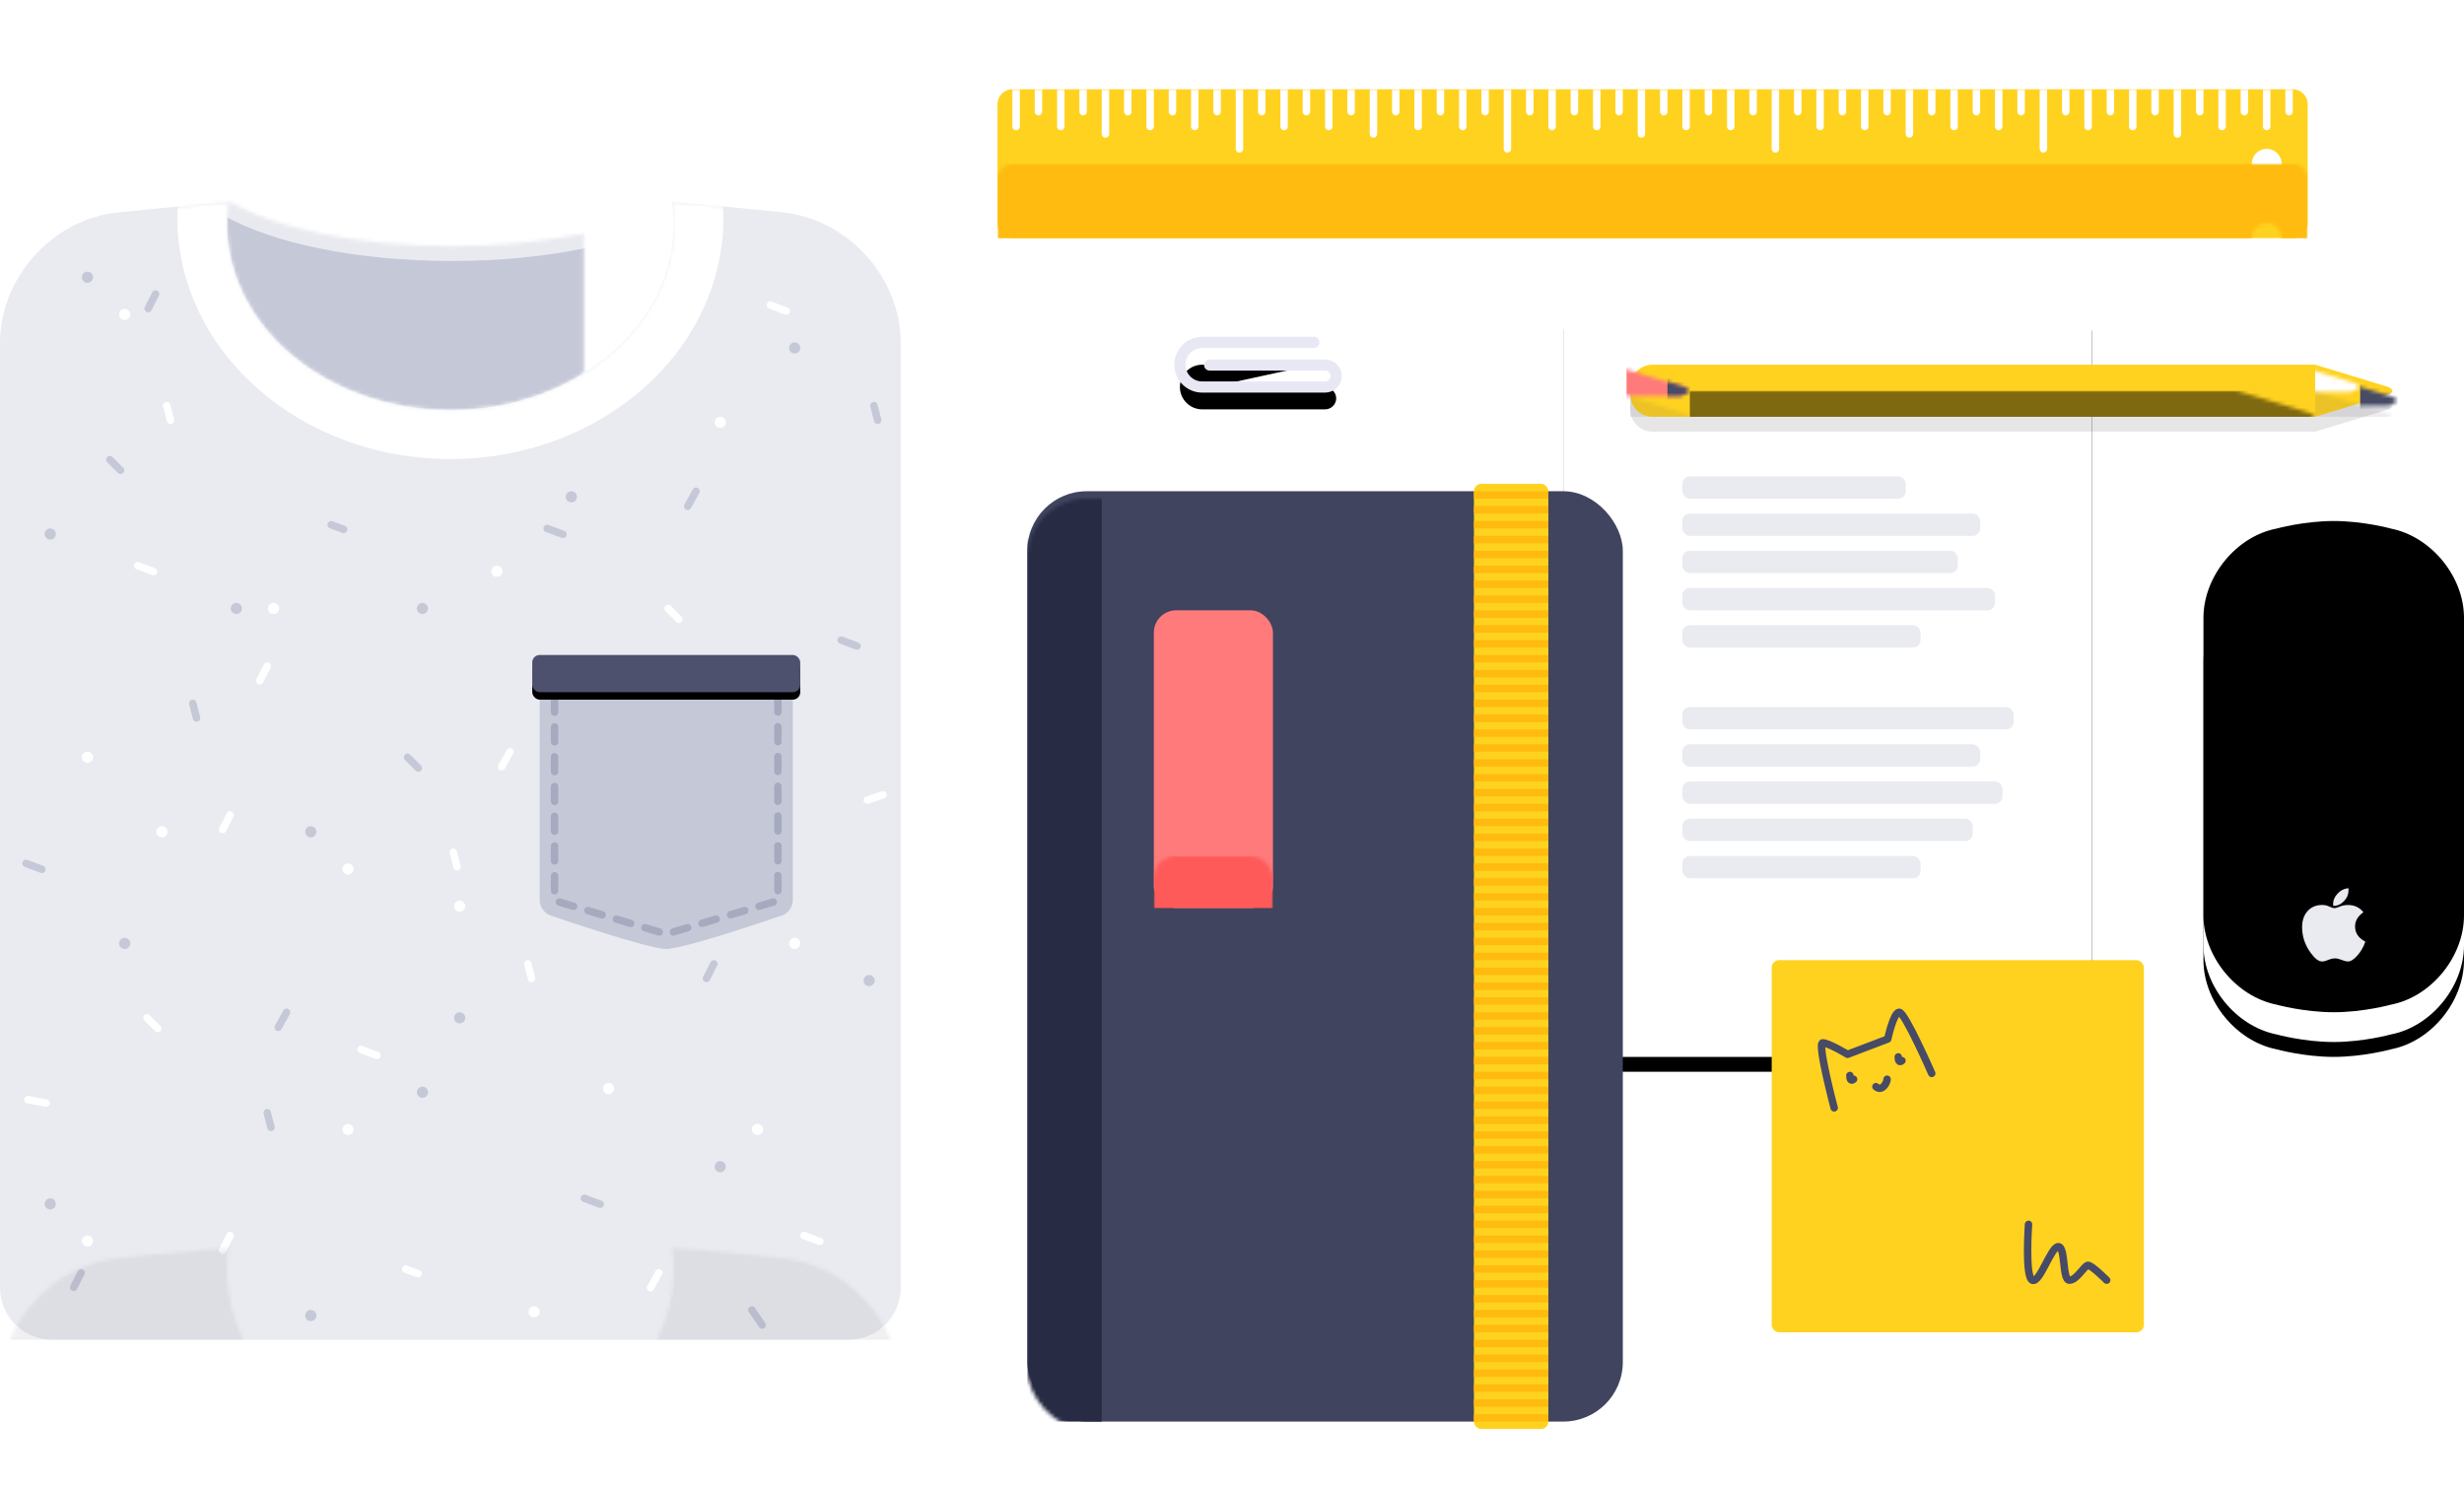 <?xml version="1.0" encoding="UTF-8" standalone="no"?>
<svg width="662px" height="400px" viewBox="0 0 662 400" version="1.1" xmlns="http://www.w3.org/2000/svg" xmlns:xlink="http://www.w3.org/1999/xlink">
    <!-- Generator: Sketch 3.8.3 (29802) - http://www.bohemiancoding.com/sketch -->
    <title>banner</title>
    <desc>Created with Sketch.</desc>
    <defs>
        <filter x="-50%" y="-50%" width="200%" height="200%" filterUnits="objectBoundingBox" id="filter-1">
            <feOffset dx="0" dy="4" in="SourceAlpha" result="shadowOffsetOuter1"></feOffset>
            <feColorMatrix values="0 0 0 0 0   0 0 0 0 0   0 0 0 0 0  0 0 0 0.1 0" type="matrix" in="shadowOffsetOuter1" result="shadowMatrixOuter1"></feColorMatrix>
            <feMerge>
                <feMergeNode in="shadowMatrixOuter1"></feMergeNode>
                <feMergeNode in="SourceGraphic"></feMergeNode>
            </feMerge>
        </filter>
        <path d="M0,4 C0,1.791 1.789,0 3.999,0 L348.001,0 C350.21,0 352,1.796 352,4 L352,36 C352,38.209 350.211,40 348.001,40 L3.999,40 C1.79,40 0,38.204 0,36 L0,4 Z M341,24 C343.209,24 345,22.209 345,20 C345,17.791 343.209,16 341,16 C338.791,16 337,17.791 337,20 C337,22.209 338.791,24 341,24 Z" id="path-2"></path>
        <filter x="-50%" y="-50%" width="200%" height="200%" filterUnits="objectBoundingBox" id="filter-4">
            <feOffset dx="0" dy="4" in="SourceAlpha" result="shadowOffsetOuter1"></feOffset>
            <feColorMatrix values="0 0 0 0 0   0 0 0 0 0   0 0 0 0 0  0 0 0 0.1 0" type="matrix" in="shadowOffsetOuter1" result="shadowMatrixOuter1"></feColorMatrix>
            <feMerge>
                <feMergeNode in="shadowMatrixOuter1"></feMergeNode>
                <feMergeNode in="SourceGraphic"></feMergeNode>
            </feMerge>
        </filter>
        <path d="M61.902,0.319 C56.244,0.886 52.9,1.3 52.9,1.3 C44.119,2.207 39.801,9.595 43.256,17.731 L67.744,75.4 C71.204,83.546 81.164,90.131 90,90.131 L151,90.131 C159.838,90.131 169.801,83.535 173.256,75.4 L197.744,17.731 C201.204,9.585 196.881,2.213 188.1,1.243 C188.1,1.243 185.413,0.893 180.725,0.397 C168.346,7.445 146.396,12.131 121.382,12.131 C96.275,12.131 74.256,7.41 61.902,0.319 Z" id="path-5"></path>
        <mask id="mask-6" maskContentUnits="userSpaceOnUse" maskUnits="objectBoundingBox" x="0" y="0" width="156.872" height="89.812" fill="white">
            <use xlink:href="#path-5"></use>
        </mask>
        <path d="M61.409,0.305 C44.473,1.721 31.851,3.084 31.851,3.084 C14.266,4.751 0,20.503 0,38.174 L0,291.991 C0,299.738 6.264,306 13.991,306 L228.009,306 C235.729,306 242,299.728 242,291.991 L242,38.174 C242,20.512 227.743,4.78 210.157,3.056 C210.157,3.056 197.587,1.677 180.584,0.255 C180.859,2.197 181,4.173 181,6.177 C181,33.791 154.137,56.177 121,56.177 C87.863,56.177 61,33.791 61,6.177 C61,4.19 61.139,2.231 61.409,0.305 Z" id="path-7"></path>
        <rect id="path-9" x="0" y="0" width="72" height="10" rx="2"></rect>
        <filter x="-50%" y="-50%" width="200%" height="200%" filterUnits="objectBoundingBox" id="filter-10">
            <feOffset dx="0" dy="2" in="SourceAlpha" result="shadowOffsetOuter1"></feOffset>
            <feColorMatrix values="0 0 0 0 0   0 0 0 0 0   0 0 0 0 0  0 0 0 0.1 0" type="matrix" in="shadowOffsetOuter1"></feColorMatrix>
        </filter>
        <rect id="path-11" x="0" y="0" width="142" height="200" rx="1"></rect>
        <filter x="-50%" y="-50%" width="200%" height="200%" filterUnits="objectBoundingBox" id="filter-12">
            <feOffset dx="0" dy="4" in="SourceAlpha" result="shadowOffsetOuter1"></feOffset>
            <feColorMatrix values="0 0 0 0 0   0 0 0 0 0   0 0 0 0 0  0 0 0 0.1 0" type="matrix" in="shadowOffsetOuter1"></feColorMatrix>
        </filter>
        <filter x="-50%" y="-50%" width="200%" height="200%" filterUnits="objectBoundingBox" id="filter-13">
            <feOffset dx="0" dy="4" in="SourceAlpha" result="shadowOffsetOuter1"></feOffset>
            <feColorMatrix values="0 0 0 0 0   0 0 0 0 0   0 0 0 0 0  0 0 0 0.1 0" type="matrix" in="shadowOffsetOuter1" result="shadowMatrixOuter1"></feColorMatrix>
            <feMerge>
                <feMergeNode in="shadowMatrixOuter1"></feMergeNode>
                <feMergeNode in="SourceGraphic"></feMergeNode>
            </feMerge>
        </filter>
        <rect id="path-14" x="0" y="2" width="160" height="250" rx="16"></rect>
        <filter x="-50%" y="-50%" width="200%" height="200%" filterUnits="objectBoundingBox" id="filter-16">
            <feOffset dx="0" dy="4" in="SourceAlpha" result="shadowOffsetOuter1"></feOffset>
            <feColorMatrix values="0 0 0 0 0   0 0 0 0 0   0 0 0 0 0  0 0 0 0.1 0" type="matrix" in="shadowOffsetOuter1" result="shadowMatrixOuter1"></feColorMatrix>
            <feMerge>
                <feMergeNode in="shadowMatrixOuter1"></feMergeNode>
                <feMergeNode in="SourceGraphic"></feMergeNode>
            </feMerge>
        </filter>
        <rect id="path-17" x="0" y="0" width="32" height="80" rx="6"></rect>
        <path d="M4.26325641e-14,21 L14,21 L14,199.009 C14,202.318 11.317,205 8.002,205 L5.998,205 C2.685,205 4.26325641e-14,202.31 4.26325641e-14,199.009 L4.26325641e-14,21 Z M5.836,1.824 C6.479,-0.288 7.52,-0.29 8.164,1.824 L14,21 L-1.42108547e-14,21 L5.836,1.824 Z" id="path-19"></path>
        <path d="M0,26.001 C0,14.955 8.764,4.143 19.6,2.044 C19.6,2.044 27,0 35,0 C43,0 50.4,2.044 50.4,2.044 C61.225,4.229 70,14.946 70,26.001 L70,105.999 C70,117.045 61.236,127.857 50.4,129.956 C50.4,129.956 43,132 35,132 C27,132 19.6,129.956 19.6,129.956 C8.775,127.771 0,117.054 0,105.999 L0,26.001 Z" id="path-21"></path>
        <filter x="-50%" y="-50%" width="200%" height="200%" filterUnits="objectBoundingBox" id="filter-22">
            <feOffset dx="0" dy="4" in="SourceAlpha" result="shadowOffsetOuter1"></feOffset>
            <feColorMatrix values="0 0 0 0 0   0 0 0 0 0   0 0 0 0 0  0 0 0 0.1 0" type="matrix" in="shadowOffsetOuter1"></feColorMatrix>
        </filter>
        <filter x="-50%" y="-50%" width="200%" height="200%" filterUnits="objectBoundingBox" id="filter-23">
            <feOffset dx="0" dy="-8" in="SourceAlpha" result="shadowOffsetInner1"></feOffset>
            <feComposite in="shadowOffsetInner1" in2="SourceAlpha" operator="arithmetic" k2="-1" k3="1" result="shadowInnerInner1"></feComposite>
            <feColorMatrix values="0 0 0 0 0.922   0 0 0 0 0.925   0 0 0 0 0.937  0 0 0 1 0" type="matrix" in="shadowInnerInner1"></feColorMatrix>
        </filter>
        <filter x="-50%" y="-50%" width="200%" height="200%" filterUnits="objectBoundingBox" id="filter-24">
            <feOffset dx="0" dy="4" in="SourceAlpha" result="shadowOffsetOuter1"></feOffset>
            <feColorMatrix values="0 0 0 0 0   0 0 0 0 0   0 0 0 0 0  0 0 0 0.1 0" type="matrix" in="shadowOffsetOuter1" result="shadowMatrixOuter1"></feColorMatrix>
            <feMerge>
                <feMergeNode in="shadowMatrixOuter1"></feMergeNode>
                <feMergeNode in="SourceGraphic"></feMergeNode>
            </feMerge>
        </filter>
        <path d="M353,92 L323.005,92 C319.689,92 317,94.693 317,98 L317,98 C317,101.314 319.691,104 322.995,104 L355.996,104 C357.655,104 359,102.658 359,101.007 L359,101.077 C359,99.424 357.657,98.084 355.998,98.084 L325,98.084" id="path-25"></path>
        <filter x="-50%" y="-50%" width="200%" height="200%" filterUnits="objectBoundingBox" id="filter-26">
            <feMorphology radius="1.5" operator="dilate" in="SourceAlpha" result="shadowSpreadOuter1"></feMorphology>
            <feOffset dx="0" dy="3" in="shadowSpreadOuter1" result="shadowOffsetOuter1"></feOffset>
            <feMorphology radius="1.5" operator="erode" in="SourceAlpha" result="shadowInner"></feMorphology>
            <feOffset dx="0" dy="3" in="shadowInner" result="shadowInner"></feOffset>
            <feComposite in="shadowOffsetOuter1" in2="shadowInner" operator="out" result="shadowOffsetOuter1"></feComposite>
            <feColorMatrix values="0 0 0 0 0   0 0 0 0 0   0 0 0 0 0  0 0 0 0.1 0" type="matrix" in="shadowOffsetOuter1"></feColorMatrix>
        </filter>
    </defs>
    <g id="Page-1" stroke="none" stroke-width="1" fill="none" fill-rule="evenodd">
        <g id="banner">
            <g id="Ruler" filter="url(#filter-1)" transform="translate(268, 20)">
                <mask id="mask-3" fill="white">
                    <use xlink:href="#path-2"></use>
                </mask>
                <use id="Mask" fill="#FFD220" xlink:href="#path-2"></use>
                <rect id="Rectangle-94" fill="#FFBB0F" mask="url(#mask-3)" x="0" y="20" width="352" height="20"></rect>
                <g id="12-Inches" mask="url(#mask-3)" stroke-linecap="round" stroke="#FFFFFF" stroke-width="2">
                    <g transform="translate(4, 0)">
                        <path d="M1,0 L1,10" id="Medium-Line"></path>
                        <path d="M7,0 L7,6" id="Short-Line"></path>
                        <path d="M13,0 L13,10" id="Medium-Line"></path>
                        <path d="M19,0 L19,6" id="Short-Line"></path>
                        <path d="M25,0 L25,12" id="Medium-Long-Line"></path>
                        <path d="M31,0 L31,6" id="Short-Line"></path>
                        <path d="M37,0 L37,10" id="Medium-Line"></path>
                        <path d="M43,0 L43,6" id="Short-Line"></path>
                        <path d="M49,0 L49,10" id="Medium-Line"></path>
                        <path d="M55,0 L55,6" id="Short-Line"></path>
                        <path d="M61,0 L61,16" id="Long-Line"></path>
                    </g>
                </g>
                <g id="12-Inches" mask="url(#mask-3)" stroke-linecap="round" stroke="#FFFFFF" stroke-width="2">
                    <g transform="translate(70, 0)">
                        <path d="M1,0 L1,6" id="Short-Line"></path>
                        <path d="M7,0 L7,10" id="Medium-Line"></path>
                        <path d="M13,0 L13,6" id="Short-Line"></path>
                        <path d="M19,0 L19,10" id="Medium-Line"></path>
                        <path d="M25,0 L25,6" id="Short-Line"></path>
                        <path d="M31,0 L31,12" id="Medium-Long-Line"></path>
                        <path d="M37,0 L37,6" id="Short-Line"></path>
                        <path d="M43,0 L43,10" id="Medium-Line"></path>
                        <path d="M49,0 L49,6" id="Short-Line"></path>
                        <path d="M55,0 L55,10" id="Medium-Line"></path>
                        <path d="M61,0 L61,6" id="Short-Line"></path>
                        <path d="M67,0 L67,16" id="Long-Line"></path>
                    </g>
                </g>
                <g id="12-Inches" mask="url(#mask-3)" stroke-linecap="round" stroke="#FFFFFF" stroke-width="2">
                    <g transform="translate(142, 0)">
                        <path d="M1,0 L1,6" id="Short-Line"></path>
                        <path d="M7,0 L7,10" id="Medium-Line"></path>
                        <path d="M13,0 L13,6" id="Short-Line"></path>
                        <path d="M19,0 L19,10" id="Medium-Line"></path>
                        <path d="M25,0 L25,6" id="Short-Line"></path>
                        <path d="M31,0 L31,12" id="Medium-Long-Line"></path>
                        <path d="M37,0 L37,6" id="Short-Line"></path>
                        <path d="M43,0 L43,10" id="Medium-Line"></path>
                        <path d="M49,0 L49,6" id="Short-Line"></path>
                        <path d="M55,0 L55,10" id="Medium-Line"></path>
                        <path d="M61,0 L61,6" id="Short-Line"></path>
                        <path d="M67,0 L67,16" id="Long-Line"></path>
                    </g>
                </g>
                <g id="12-Inches" mask="url(#mask-3)" stroke-linecap="round" stroke="#FFFFFF" stroke-width="2">
                    <g transform="translate(214, 0)">
                        <path d="M1,0 L1,6" id="Short-Line"></path>
                        <path d="M7,0 L7,10" id="Medium-Line"></path>
                        <path d="M13,0 L13,6" id="Short-Line"></path>
                        <path d="M19,0 L19,10" id="Medium-Line"></path>
                        <path d="M25,0 L25,6" id="Short-Line"></path>
                        <path d="M31,0 L31,12" id="Medium-Long-Line"></path>
                        <path d="M37,0 L37,6" id="Short-Line"></path>
                        <path d="M43,0 L43,10" id="Medium-Line"></path>
                        <path d="M49,0 L49,6" id="Short-Line"></path>
                        <path d="M55,0 L55,10" id="Medium-Line"></path>
                        <path d="M61,0 L61,6" id="Short-Line"></path>
                        <path d="M67,0 L67,16" id="Long-Line"></path>
                    </g>
                </g>
                <g id="12-Inches" mask="url(#mask-3)" stroke-linecap="round" stroke="#FFFFFF" stroke-width="2">
                    <g transform="translate(286, 0)">
                        <path d="M1,0 L1,6" id="Short-Line"></path>
                        <path d="M7,0 L7,10" id="Medium-Line"></path>
                        <path d="M13,0 L13,6" id="Short-Line"></path>
                        <path d="M19,0 L19,10" id="Medium-Line"></path>
                        <path d="M25,0 L25,6" id="Short-Line"></path>
                        <path d="M31,0 L31,12" id="Medium-Long-Line"></path>
                        <path d="M37,0 L37,6" id="Short-Line"></path>
                        <path d="M43,0 L43,10" id="Medium-Line"></path>
                        <path d="M49,0 L49,6" id="Short-Line"></path>
                        <path d="M55,0 L55,10" id="Medium-Line"></path>
                        <path d="M61,0 L61,6" id="Short-Line"></path>
                    </g>
                </g>
            </g>
            <g id="T-Shirt" filter="url(#filter-4)" transform="translate(0, 50)">
                <use id="Rectangle-75-Copy" stroke="#E9EAF0" mask="url(#mask-6)" stroke-width="8" stroke-linecap="square" fill="#C5C8D7" xlink:href="#path-5"></use>
                <mask id="mask-8" fill="white">
                    <use xlink:href="#path-7"></use>
                </mask>
                <use id="Mask" fill="#E9EBF0" xlink:href="#path-7"></use>
                <g id="Gray-Flecks" mask="url(#mask-8)">
                    <g transform="translate(7, 19)">
                        <path d="M22.5,50.5 L25.385,53.385" id="Line" stroke="#C5C8D6" stroke-width="2" stroke-linecap="round" stroke-linejoin="round" fill="#E9EBF0"></path>
                        <path d="M102.5,130.5 L105.385,133.385" id="Line-Copy" stroke="#C5C8D6" stroke-width="2" stroke-linecap="round" stroke-linejoin="round" fill="#E9EBF0"></path>
                        <path d="M44.8,116 L45.806,119.923" id="Line-Copy-5" stroke="#C5C8D6" stroke-width="2" stroke-linecap="round" stroke-linejoin="round" fill="#E9EBF0"></path>
                        <path d="M184.8,186 L182.806,189.923" id="Line-Copy-11" stroke="#C5C8D6" stroke-width="2" stroke-linecap="round" stroke-linejoin="round" fill="#E9EBF0"></path>
                        <path d="M34.8,6 L32.806,9.923" id="Line-Copy-12" stroke="#C5C8D6" stroke-width="2" stroke-linecap="round" stroke-linejoin="round" fill="#E9EBF0"></path>
                        <path d="M14.8,269 L12.806,272.923" id="Line-Copy-13" stroke="#C5C8D6" stroke-width="2" stroke-linecap="round" stroke-linejoin="round" fill="#E9EBF0"></path>
                        <path d="M64.8,226 L65.806,229.923" id="Line-Copy-9" stroke="#C5C8D6" stroke-width="2" stroke-linecap="round" stroke-linejoin="round" fill="#E9EBF0"></path>
                        <path d="M227.8,36 L228.806,39.923" id="Line-Copy-6" stroke="#C5C8D6" stroke-width="2" stroke-linecap="round" stroke-linejoin="round" fill="#E9EBF0"></path>
                        <path d="M70,199 L67.768,203.045" id="Line-Copy-2" stroke="#C5C8D6" stroke-width="2" stroke-linecap="round" stroke-linejoin="round" fill="#E9EBF0"></path>
                        <path d="M195,279 L197.768,283.045" id="Line-Copy-15" stroke="#C5C8D6" stroke-width="2" stroke-linecap="round" stroke-linejoin="round" fill="#E9EBF0"></path>
                        <path d="M180,59 L177.768,63.045" id="Line-Copy-3" stroke="#C5C8D6" stroke-width="2" stroke-linecap="round" stroke-linejoin="round" fill="#E9EBF0"></path>
                        <path d="M150,249 L154.251,250.594" id="Line-Copy-4" stroke="#C5C8D6" stroke-width="2" stroke-linecap="round" stroke-linejoin="round" fill="#E9EBF0"></path>
                        <path d="M219,99 L223.251,100.594" id="Line-Copy-10" stroke="#C5C8D6" stroke-width="2" stroke-linecap="round" stroke-linejoin="round" fill="#E9EBF0"></path>
                        <path d="M1.1172483e-07,159 L4.251,160.594" id="Line-Copy-7" stroke="#C5C8D6" stroke-width="2" stroke-linecap="round" stroke-linejoin="round" fill="#E9EBF0"></path>
                        <path d="M140,69 L144.251,70.594" id="Line-Copy-14" stroke="#C5C8D6" stroke-width="2" stroke-linecap="round" stroke-linejoin="round" fill="#E9EBF0"></path>
                        <path d="M82,68 L85.315,69.243" id="Line-Copy-8" stroke="#C5C8D6" stroke-width="2" stroke-linecap="round" stroke-linejoin="round" fill="#E9EBF0"></path>
                        <circle id="Oval-235" stroke="none" fill="#C5C8D6" cx="56.5" cy="90.5" r="1.5"></circle>
                        <circle id="Oval-235-Copy-11" stroke="none" fill="#C5C8D6" cx="76.5" cy="150.5" r="1.5"></circle>
                        <circle id="Oval-235-Copy-13" stroke="none" fill="#C5C8D6" cx="106.5" cy="90.5" r="1.5"></circle>
                        <circle id="Oval-235-Copy-12" stroke="none" fill="#C5C8D6" cx="106.5" cy="220.5" r="1.5"></circle>
                        <circle id="Oval-235-Copy-10" stroke="none" fill="#C5C8D6" cx="16.5" cy="1.5" r="1.5"></circle>
                        <circle id="Oval-235-Copy" stroke="none" fill="#C5C8D6" cx="146.5" cy="60.5" r="1.5"></circle>
                        <circle id="Oval-235-Copy-2" stroke="none" fill="#C5C8D6" cx="206.5" cy="20.5" r="1.5"></circle>
                        <circle id="Oval-235-Copy-3" stroke="none" fill="#C5C8D6" cx="226.5" cy="190.5" r="1.5"></circle>
                        <circle id="Oval-235-Copy-4" stroke="none" fill="#C5C8D6" cx="186.5" cy="240.5" r="1.5"></circle>
                        <circle id="Oval-235-Copy-5" stroke="none" fill="#C5C8D6" cx="116.5" cy="200.5" r="1.5"></circle>
                        <circle id="Oval-235-Copy-6" stroke="none" fill="#C5C8D6" cx="26.5" cy="180.5" r="1.5"></circle>
                        <circle id="Oval-235-Copy-7" stroke="none" fill="#C5C8D6" cx="6.5" cy="250.5" r="1.5"></circle>
                        <circle id="Oval-235-Copy-8" stroke="none" fill="#C5C8D6" cx="76.5" cy="280.5" r="1.5"></circle>
                        <circle id="Oval-235-Copy-9" stroke="none" fill="#C5C8D6" cx="6.5" cy="70.5" r="1.5"></circle>
                    </g>
                </g>
                <g id="White-Flecks" mask="url(#mask-8)">
                    <g transform="translate(7, 28)">
                        <path d="M172.5,81.5 L175.385,84.385" id="Line" stroke="#FFFFFF" stroke-width="2" stroke-linecap="round" stroke-linejoin="round" fill="#E9EBF0"></path>
                        <path d="M0.5,213.5 L5.385,214.385" id="Line-Copy-16" stroke="#FFFFFF" stroke-width="2" stroke-linecap="round" stroke-linejoin="round" fill="#E9EBF0"></path>
                        <path d="M32.5,191.5 L35.385,194.385" id="Line-Copy" stroke="#FFFFFF" stroke-width="2" stroke-linecap="round" stroke-linejoin="round" fill="#E9EBF0"></path>
                        <path d="M134.8,177 L135.806,180.923" id="Line-Copy-5" stroke="#FFFFFF" stroke-width="2" stroke-linecap="round" stroke-linejoin="round" fill="#E9EBF0"></path>
                        <path d="M64.8,97 L62.806,100.923" id="Line-Copy-11" stroke="#FFFFFF" stroke-width="2" stroke-linecap="round" stroke-linejoin="round" fill="#E9EBF0"></path>
                        <path d="M54.8,137 L52.806,140.923" id="Line-Copy-12" stroke="#FFFFFF" stroke-width="2" stroke-linecap="round" stroke-linejoin="round" fill="#E9EBF0"></path>
                        <path d="M54.8,250 L52.806,253.923" id="Line-Copy-13" stroke="#FFFFFF" stroke-width="2" stroke-linecap="round" stroke-linejoin="round" fill="#E9EBF0"></path>
                        <path d="M114.8,147 L115.806,150.923" id="Line-Copy-9" stroke="#FFFFFF" stroke-width="2" stroke-linecap="round" stroke-linejoin="round" fill="#E9EBF0"></path>
                        <path d="M37.8,27 L38.806,30.923" id="Line-Copy-6" stroke="#FFFFFF" stroke-width="2" stroke-linecap="round" stroke-linejoin="round" fill="#E9EBF0"></path>
                        <path d="M130,120 L127.768,124.045" id="Line-Copy-2" stroke="#FFFFFF" stroke-width="2" stroke-linecap="round" stroke-linejoin="round" fill="#E9EBF0"></path>
                        <path d="M170,260 L167.768,264.045" id="Line-Copy-3" stroke="#FFFFFF" stroke-width="2" stroke-linecap="round" stroke-linejoin="round" fill="#E9EBF0"></path>
                        <path d="M90,200 L94.251,201.594" id="Line-Copy-4" stroke="#FFFFFF" stroke-width="2" stroke-linecap="round" stroke-linejoin="round" fill="#E9EBF0"></path>
                        <path d="M209,250 L213.251,251.594" id="Line-Copy-10" stroke="#FFFFFF" stroke-width="2" stroke-linecap="round" stroke-linejoin="round" fill="#E9EBF0"></path>
                        <path d="M30,70 L34.251,71.594" id="Line-Copy-7" stroke="#FFFFFF" stroke-width="2" stroke-linecap="round" stroke-linejoin="round" fill="#E9EBF0"></path>
                        <path d="M226,133 L230.251,131.594" id="Line-Copy-17" stroke="#FFFFFF" stroke-width="2" stroke-linecap="round" stroke-linejoin="round" fill="#E9EBF0"></path>
                        <path d="M200,0 L204.251,1.594" id="Line-Copy-14" stroke="#FFFFFF" stroke-width="2" stroke-linecap="round" stroke-linejoin="round" fill="#E9EBF0"></path>
                        <path d="M102,259 L105.315,260.243" id="Line-Copy-8" stroke="#FFFFFF" stroke-width="2" stroke-linecap="round" stroke-linejoin="round" fill="#E9EBF0"></path>
                        <circle id="Oval-235" stroke="none" fill="#FFFFFF" cx="66.5" cy="81.5" r="1.5"></circle>
                        <circle id="Oval-235-Copy-11" stroke="none" fill="#FFFFFF" cx="86.5" cy="151.5" r="1.5"></circle>
                        <circle id="Oval-235-Copy-12" stroke="none" fill="#FFFFFF" cx="136.5" cy="270.5" r="1.5"></circle>
                        <circle id="Oval-235-Copy-14" stroke="none" fill="#FFFFFF" cx="156.5" cy="210.5" r="1.5"></circle>
                        <circle id="Oval-235-Copy-10" stroke="none" fill="#FFFFFF" cx="26.5" cy="2.5" r="1.5"></circle>
                        <circle id="Oval-235-Copy" stroke="none" fill="#FFFFFF" cx="126.5" cy="71.5" r="1.5"></circle>
                        <circle id="Oval-235-Copy-2" stroke="none" fill="#FFFFFF" cx="186.5" cy="31.5" r="1.5"></circle>
                        <circle id="Oval-235-Copy-3" stroke="none" fill="#FFFFFF" cx="206.5" cy="171.5" r="1.5"></circle>
                        <circle id="Oval-235-Copy-4" stroke="none" fill="#FFFFFF" cx="196.5" cy="221.5" r="1.5"></circle>
                        <circle id="Oval-235-Copy-5" stroke="none" fill="#FFFFFF" cx="116.5" cy="161.5" r="1.5"></circle>
                        <circle id="Oval-235-Copy-6" stroke="none" fill="#FFFFFF" cx="36.5" cy="141.5" r="1.5"></circle>
                        <circle id="Oval-235-Copy-7" stroke="none" fill="#FFFFFF" cx="16.5" cy="251.5" r="1.5"></circle>
                        <circle id="Oval-235-Copy-8" stroke="none" fill="#FFFFFF" cx="86.5" cy="221.5" r="1.5"></circle>
                        <circle id="Oval-235-Copy-9" stroke="none" fill="#FFFFFF" cx="16.5" cy="121.5" r="1.5"></circle>
                    </g>
                </g>
                <ellipse id="Ringer" fill="#FFFFFF" mask="url(#mask-8)" cx="121" cy="4.5" rx="73.349" ry="64.843"></ellipse>
                <g id="Pocket" mask="url(#mask-8)">
                    <g transform="translate(143, 122)">
                        <path d="M2,5 C2,2.791 3.784,1 6,1 L66,1 C68.209,1 70,2.784 70,5 L70,65.99 C70,67.653 68.725,69.436 67.157,69.968 C67.157,69.968 41,79 36,79 C31,79 4.816,69.959 4.816,69.959 C3.261,69.429 2,67.657 2,65.99 L2,5 Z" id="Pocket" stroke="none" fill="#C5C8D7" fill-rule="evenodd"></path>
                        <polyline id="Rectangle-338" stroke="#A6AABF" stroke-width="2" stroke-linecap="round" stroke-dasharray="4" fill="none" points="66 3.3 66 66 36 75 6 66 6 5"></polyline>
                        <g id="Rectangle-90" stroke="none" fill="none">
                            <use fill="black" fill-opacity="1" filter="url(#filter-10)" xlink:href="#path-9"></use>
                            <use fill="#4D516E" fill-rule="evenodd" xlink:href="#path-9"></use>
                        </g>
                    </g>
                </g>
                <rect id="Shadow" fill-opacity="0.08" fill="#40445E" mask="url(#mask-8)" x="0" y="281" width="242" height="25"></rect>
            </g>
            <g id="Paper" transform="translate(420, 84)">
                <g id="Rectangle-75-Copy-2">
                    <use fill="black" fill-opacity="1" filter="url(#filter-12)" xlink:href="#path-11"></use>
                    <use fill="#FFFFFF" fill-rule="evenodd" xlink:href="#path-11"></use>
                </g>
                <rect id="Rectangle-16" fill="#E9EBF0" x="32" y="44" width="60" height="6" rx="2"></rect>
                <rect id="Rectangle-16-Copy" fill="#E9EBF0" x="32" y="54" width="80" height="6" rx="2"></rect>
                <rect id="Rectangle-16-Copy-2" fill="#E9EBF0" x="32" y="64" width="74" height="6" rx="2"></rect>
                <rect id="Rectangle-16-Copy-3" fill="#E9EBF0" x="32" y="74" width="84" height="6" rx="2"></rect>
                <rect id="Rectangle-16-Copy-4" fill="#E9EBF0" x="32" y="84" width="64" height="6" rx="2"></rect>
                <rect id="Rectangle-16-Copy-9" fill="#E9EBF0" x="32" y="106" width="89" height="6" rx="2"></rect>
                <rect id="Rectangle-16-Copy-8" fill="#E9EBF0" x="32" y="116" width="80" height="6" rx="2"></rect>
                <rect id="Rectangle-16-Copy-7" fill="#E9EBF0" x="32" y="126" width="86" height="6" rx="2"></rect>
                <rect id="Rectangle-16-Copy-6" fill="#E9EBF0" x="32" y="136" width="78" height="6" rx="2"></rect>
                <rect id="Rectangle-16-Copy-5" fill="#E9EBF0" x="32" y="146" width="64" height="6" rx="2"></rect>
            </g>
            <g id="Moleskine" filter="url(#filter-13)" transform="translate(276, 126)">
                <mask id="mask-15" fill="white">
                    <use xlink:href="#path-14"></use>
                </mask>
                <use id="Mask" fill="#40445E" xlink:href="#path-14"></use>
                <rect id="Rectangle-65" fill="#272B43" mask="url(#mask-15)" x="0" y="2" width="20" height="250"></rect>
                <rect id="Rectangle-66" fill="#FFD220" x="120" y="0" width="20" height="254" rx="2"></rect>
                <g id="Strap-Lines" transform="translate(121, 2)" stroke="#FFBB0F" stroke-width="2" stroke-linecap="square">
                    <path d="M0,1 L18,1" id="Line"></path>
                    <path d="M0,5 L18,5" id="Line"></path>
                    <path d="M0,9 L18,9" id="Line"></path>
                    <path d="M0,13 L18,13" id="Line"></path>
                    <path d="M0,17 L18,17" id="Line"></path>
                    <path d="M0,21 L18,21" id="Line"></path>
                    <path d="M0,25 L18,25" id="Line"></path>
                    <path d="M0,29 L18,29" id="Line"></path>
                    <path d="M0,33 L18,33" id="Line"></path>
                    <path d="M0,37 L18,37" id="Line"></path>
                    <path d="M0,41 L18,41" id="Line"></path>
                    <path d="M0,45 L18,45" id="Line"></path>
                    <path d="M0,49 L18,49" id="Line"></path>
                    <path d="M0,53 L18,53" id="Line"></path>
                    <path d="M0,57 L18,57" id="Line"></path>
                    <path d="M0,61 L18,61" id="Line"></path>
                    <path d="M0,65 L18,65" id="Line"></path>
                    <path d="M0,69 L18,69" id="Line"></path>
                    <path d="M0,73 L18,73" id="Line"></path>
                    <path d="M0,77 L18,77" id="Line"></path>
                    <path d="M0,81 L18,81" id="Line"></path>
                    <path d="M0,85 L18,85" id="Line"></path>
                    <path d="M0,89 L18,89" id="Line"></path>
                    <path d="M0,93 L18,93" id="Line"></path>
                    <path d="M0,97 L18,97" id="Line"></path>
                    <path d="M0,101 L18,101" id="Line"></path>
                    <path d="M0,105 L18,105" id="Line"></path>
                    <path d="M0,109 L18,109" id="Line"></path>
                    <path d="M0,113 L18,113" id="Line"></path>
                    <path d="M0,117 L18,117" id="Line"></path>
                    <path d="M0,121 L18,121" id="Line"></path>
                    <path d="M0,125 L18,125" id="Line"></path>
                    <path d="M0,129 L18,129" id="Line"></path>
                    <path d="M0,133 L18,133" id="Line"></path>
                    <path d="M0,137 L18,137" id="Line"></path>
                    <path d="M0,141 L18,141" id="Line"></path>
                    <path d="M0,145 L18,145" id="Line"></path>
                    <path d="M0,149 L18,149" id="Line"></path>
                    <path d="M0,153 L18,153" id="Line"></path>
                    <path d="M0,157 L18,157" id="Line"></path>
                    <path d="M0,161 L18,161" id="Line"></path>
                    <path d="M0,165 L18,165" id="Line"></path>
                    <path d="M0,169 L18,169" id="Line"></path>
                    <path d="M0,173 L18,173" id="Line"></path>
                    <path d="M0,177 L18,177" id="Line"></path>
                    <path d="M0,181 L18,181" id="Line"></path>
                    <path d="M0,185 L18,185" id="Line"></path>
                    <path d="M0,189 L18,189" id="Line"></path>
                    <path d="M0,193 L18,193" id="Line"></path>
                    <path d="M0,197 L18,197" id="Line"></path>
                    <path d="M0,201 L18,201" id="Line"></path>
                    <path d="M0,205 L18,205" id="Line"></path>
                    <path d="M0,209 L18,209" id="Line"></path>
                    <path d="M0,213 L18,213" id="Line"></path>
                    <path d="M0,217 L18,217" id="Line"></path>
                    <path d="M0,221 L18,221" id="Line"></path>
                    <path d="M0,225 L18,225" id="Line"></path>
                    <path d="M0,229 L18,229" id="Line"></path>
                    <path d="M0,233 L18,233" id="Line"></path>
                    <path d="M0,237 L18,237" id="Line"></path>
                    <path d="M0,241 L18,241" id="Line"></path>
                    <path d="M0,245 L18,245" id="Line"></path>
                    <path d="M0,249 L18,249" id="Line"></path>
                </g>
            </g>
            <g id="Eraser" filter="url(#filter-16)" transform="translate(310, 160)">
                <mask id="mask-18" fill="white">
                    <use xlink:href="#path-17"></use>
                </mask>
                <use id="Mask" fill="#FF7A7A" xlink:href="#path-17"></use>
                <rect id="Rectangle-97" fill="#FF5A5A" mask="url(#mask-18)" x="0" y="66" width="32" height="14"></rect>
            </g>
            <g id="Pencil" transform="translate(438, 98)">
                <g transform="translate(102.5, 8) rotate(-270) translate(-102.5, -8) translate(94.5, -94.5)">
                    <path d="M4,21 L18,21 L18,199.009 C18,202.318 15.317,205 12.002,205 L9.998,205 C6.685,205 4,202.31 4,199.009 L4,21 Z M9.836,1.824 C10.479,-0.288 11.52,-0.29 12.164,1.824 L18,21 L4,21 L9.836,1.824 Z" id="Mask-Copy" fill-opacity="0.1" fill="#000000"></path>
                    <mask id="mask-20" fill="white">
                        <use xlink:href="#path-19"></use>
                    </mask>
                    <use id="Mask" fill="#FFD220" xlink:href="#path-19"></use>
                    <rect id="Rectangle-79" fill-opacity="0.5" fill="#000000" style="mix-blend-mode: overlay;" mask="url(#mask-20)" x="7" y="21" width="7" height="168"></rect>
                    <rect id="Rectangle-77" fill="#FF7A7A" mask="url(#mask-20)" x="-8.95283847e-13" y="189.239" width="14" height="16.761"></rect>
                    <rect id="Rectangle-78-Copy-2" fill="#474B66" mask="url(#mask-20)" x="-8.95283847e-13" y="189" width="14" height="6"></rect>
                    <rect id="Rectangle-79" fill-opacity="0.1" fill="#40445E" mask="url(#mask-20)" x="7" y="189" width="7" height="16"></rect>
                    <rect id="Rectangle-91" fill="#FFFFFF" mask="url(#mask-20)" x="-1.077" y="9" width="18" height="12"></rect>
                    <rect id="Rectangle-80" fill="#474B66" mask="url(#mask-20)" x="2.625" y="-1.162" width="10.5" height="10.057"></rect>
                    <rect id="Rectangle-79" fill-opacity="0.1" fill="#40445E" mask="url(#mask-20)" x="7" y="0.239" width="7" height="20.761"></rect>
                </g>
            </g>
            <g id="Apple-Mouse" transform="translate(592, 148)">
                <g id="Rectangle-91">
                    <use fill="black" fill-opacity="1" filter="url(#filter-22)" xlink:href="#path-21"></use>
                    <use fill="#FFFFFF" fill-rule="evenodd" xlink:href="#path-21"></use>
                    <use fill="black" fill-opacity="1" filter="url(#filter-23)" xlink:href="#path-21"></use>
                </g>
                <path d="M42.969,97.129 C41.478,98.184 40.732,99.453 40.732,100.938 C40.732,102.715 41.654,104.079 43.496,105.029 C43.001,106.462 42.285,107.708 41.348,108.77 C40.41,109.831 39.554,110.361 38.779,110.361 C38.415,110.361 37.917,110.241 37.285,110 L36.982,109.883 C36.364,109.642 35.817,109.521 35.342,109.521 C34.893,109.521 34.401,109.616 33.867,109.805 L33.486,109.941 L33.008,110.137 C32.63,110.286 32.249,110.361 31.865,110.361 C30.96,110.361 29.961,109.616 28.867,108.125 C27.292,105.99 26.504,103.662 26.504,101.143 C26.504,99.352 26.995,97.91 27.979,96.816 C28.962,95.723 30.264,95.176 31.885,95.176 C32.49,95.176 33.057,95.286 33.584,95.508 L33.945,95.654 L34.326,95.811 C34.665,95.954 34.938,96.025 35.146,96.025 C35.413,96.025 35.71,95.964 36.035,95.84 L36.533,95.645 L36.904,95.508 C37.497,95.293 38.151,95.186 38.867,95.186 C40.566,95.186 41.934,95.833 42.969,97.129 L42.969,97.129 Z M38.945,90.664 C38.965,90.892 38.975,91.068 38.975,91.191 C38.975,92.318 38.564,93.306 37.744,94.155 C36.924,95.005 35.97,95.43 34.883,95.43 C34.85,95.176 34.834,94.993 34.834,94.883 C34.834,93.926 35.215,93.027 35.977,92.188 C36.738,91.348 37.62,90.856 38.623,90.713 C38.695,90.7 38.802,90.684 38.945,90.664 L38.945,90.664 Z" id="" fill="#E9EBF0"></path>
            </g>
            <g id="Stickynote" filter="url(#filter-24)" transform="translate(476, 254)">
                <rect id="Rectangle-66-Copy" fill="#FFD220" x="0" y="0" width="100" height="100" rx="2"></rect>
                <g id="Kitty" transform="translate(13, 14)" stroke="#474B66" stroke-width="2" stroke-linecap="round" stroke-linejoin="round">
                    <path d="M3.786,25.7 C3.786,25.7 -0.84,8.224 0.702,8.224 C2.244,8.224 7.384,11.308 7.384,11.308 L18.178,7.196 C18.178,7.196 19.72,0 21.262,0 C22.804,0 30,16.448 30,16.448" id="Path-14"></path>
                    <path d="M8,17 C8,19 9,18 9,18" id="Path-15"></path>
                    <path d="M21,12 C21,14 22,13 22,13" id="Path-15-Copy"></path>
                    <path d="M15,20 C15,20 16,21 17,20 C18,19 18,18 18,18" id="Path-17"></path>
                </g>
                <path d="M69,71 C69,71 68,85 70,86 C72,87 75,77 77,77 C79,77 78,86 80,86 C82,86 84,82 85,82 C86,82 90,86 90,86" id="Path-18" stroke="#474B66" stroke-width="2" stroke-linecap="round" stroke-linejoin="round"></path>
            </g>
            <g id="Paperclip">
                <use fill="black" fill-opacity="1" filter="url(#filter-26)" xlink:href="#path-25"></use>
                <use stroke="#E7E8F3" stroke-width="3" stroke-linecap="round" xlink:href="#path-25"></use>
            </g>
        </g>
    </g>
</svg>